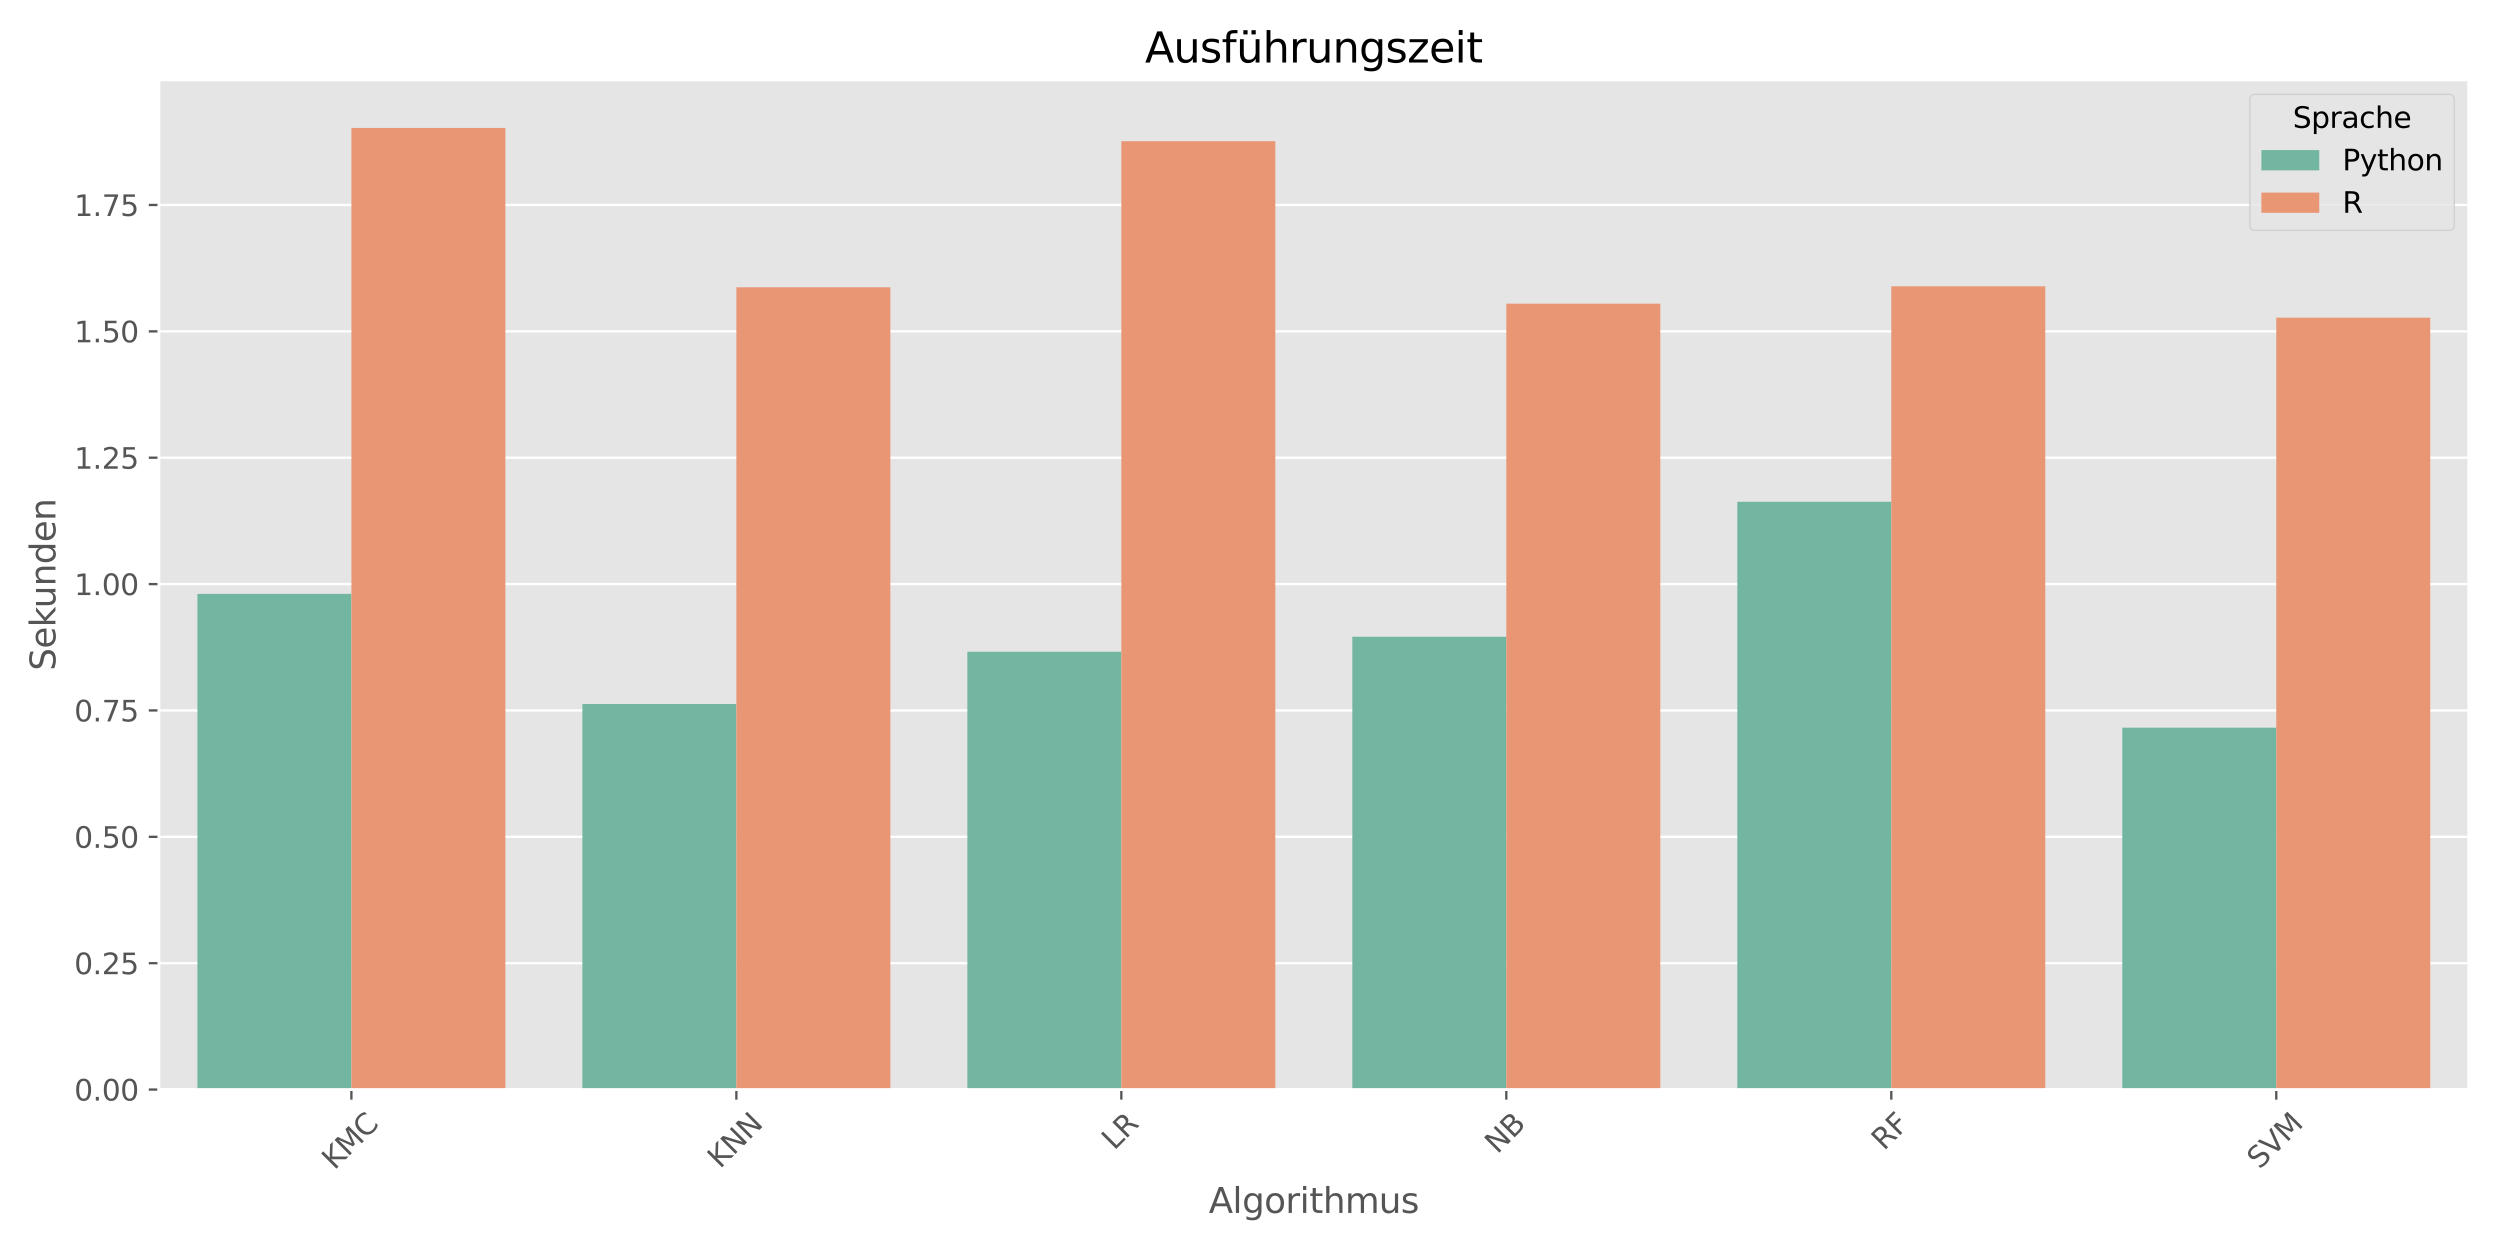 <?xml version="1.0" encoding="utf-8" standalone="no"?>
<!DOCTYPE svg PUBLIC "-//W3C//DTD SVG 1.1//EN"
  "http://www.w3.org/Graphics/SVG/1.1/DTD/svg11.dtd">
<svg xmlns:xlink="http://www.w3.org/1999/xlink" width="864pt" height="432pt" viewBox="0 0 864 432" xmlns="http://www.w3.org/2000/svg" version="1.1">
 <defs>
  <style type="text/css">*{stroke-linejoin: round; stroke-linecap: butt}</style>
 </defs>
 <g id="figure_1">
  <g id="patch_1">
   <path d="M 0 432 
L 864 432 
L 864 0 
L 0 0 
z
" style="fill: #ffffff"/>
  </g>
  <g id="axes_1">
   <g id="patch_2">
    <path d="M 54.92 376.553 
L 853.2 376.553 
L 853.2 27.6 
L 54.92 27.6 
z
" style="fill: #e5e5e5"/>
   </g>
   <g id="matplotlib.axis_1">
    <g id="xtick_1">
     <g id="line2d_1">
      <defs>
       <path id="mae5c571bfd" d="M 0 0 
L 0 3.5 
" style="stroke: #555555; stroke-width: 0.8"/>
      </defs>
      <g>
       <use xlink:href="#mae5c571bfd" x="121.443" y="376.553" style="fill: #555555; stroke: #555555; stroke-width: 0.8"/>
      </g>
     </g>
     <g id="text_1">
      <!-- KMC -->
      <g style="fill: #555555" transform="translate(115.557 404.602) rotate(-45) scale(0.1 -0.1)">
       <defs>
        <path id="DejaVuSans-4b" d="M 628 4666 
L 1259 4666 
L 1259 2694 
L 3353 4666 
L 4166 4666 
L 1850 2491 
L 4331 0 
L 3500 0 
L 1259 2247 
L 1259 0 
L 628 0 
L 628 4666 
z
" transform="scale(0.016)"/>
        <path id="DejaVuSans-4d" d="M 628 4666 
L 1569 4666 
L 2759 1491 
L 3956 4666 
L 4897 4666 
L 4897 0 
L 4281 0 
L 4281 4097 
L 3078 897 
L 2444 897 
L 1241 4097 
L 1241 0 
L 628 0 
L 628 4666 
z
" transform="scale(0.016)"/>
        <path id="DejaVuSans-43" d="M 4122 4306 
L 4122 3641 
Q 3803 3938 3442 4084 
Q 3081 4231 2675 4231 
Q 1875 4231 1450 3742 
Q 1025 3253 1025 2328 
Q 1025 1406 1450 917 
Q 1875 428 2675 428 
Q 3081 428 3442 575 
Q 3803 722 4122 1019 
L 4122 359 
Q 3791 134 3420 21 
Q 3050 -91 2638 -91 
Q 1578 -91 968 557 
Q 359 1206 359 2328 
Q 359 3453 968 4101 
Q 1578 4750 2638 4750 
Q 3056 4750 3426 4639 
Q 3797 4528 4122 4306 
z
" transform="scale(0.016)"/>
       </defs>
       <use xlink:href="#DejaVuSans-4b"/>
       <use xlink:href="#DejaVuSans-4d" x="65.576"/>
       <use xlink:href="#DejaVuSans-43" x="151.855"/>
      </g>
     </g>
    </g>
    <g id="xtick_2">
     <g id="line2d_2">
      <g>
       <use xlink:href="#mae5c571bfd" x="254.49" y="376.553" style="fill: #555555; stroke: #555555; stroke-width: 0.8"/>
      </g>
     </g>
     <g id="text_2">
      <!-- KNN -->
      <g style="fill: #555555" transform="translate(248.833 404.143) rotate(-45) scale(0.1 -0.1)">
       <defs>
        <path id="DejaVuSans-4e" d="M 628 4666 
L 1478 4666 
L 3547 763 
L 3547 4666 
L 4159 4666 
L 4159 0 
L 3309 0 
L 1241 3903 
L 1241 0 
L 628 0 
L 628 4666 
z
" transform="scale(0.016)"/>
       </defs>
       <use xlink:href="#DejaVuSans-4b"/>
       <use xlink:href="#DejaVuSans-4e" x="65.576"/>
       <use xlink:href="#DejaVuSans-4e" x="140.381"/>
      </g>
     </g>
    </g>
    <g id="xtick_3">
     <g id="line2d_3">
      <g>
       <use xlink:href="#mae5c571bfd" x="387.537" y="376.553" style="fill: #555555; stroke: #555555; stroke-width: 0.8"/>
      </g>
     </g>
     <g id="text_3">
      <!-- LR -->
      <g style="fill: #555555" transform="translate(385.061 397.779) rotate(-45) scale(0.1 -0.1)">
       <defs>
        <path id="DejaVuSans-4c" d="M 628 4666 
L 1259 4666 
L 1259 531 
L 3531 531 
L 3531 0 
L 628 0 
L 628 4666 
z
" transform="scale(0.016)"/>
        <path id="DejaVuSans-52" d="M 2841 2188 
Q 3044 2119 3236 1894 
Q 3428 1669 3622 1275 
L 4263 0 
L 3584 0 
L 2988 1197 
Q 2756 1666 2539 1819 
Q 2322 1972 1947 1972 
L 1259 1972 
L 1259 0 
L 628 0 
L 628 4666 
L 2053 4666 
Q 2853 4666 3247 4331 
Q 3641 3997 3641 3322 
Q 3641 2881 3436 2590 
Q 3231 2300 2841 2188 
z
M 1259 4147 
L 1259 2491 
L 2053 2491 
Q 2509 2491 2742 2702 
Q 2975 2913 2975 3322 
Q 2975 3731 2742 3939 
Q 2509 4147 2053 4147 
L 1259 4147 
z
" transform="scale(0.016)"/>
       </defs>
       <use xlink:href="#DejaVuSans-4c"/>
       <use xlink:href="#DejaVuSans-52" x="55.713"/>
      </g>
     </g>
    </g>
    <g id="xtick_4">
     <g id="line2d_4">
      <g>
       <use xlink:href="#mae5c571bfd" x="520.583" y="376.553" style="fill: #555555; stroke: #555555; stroke-width: 0.8"/>
      </g>
     </g>
     <g id="text_4">
      <!-- NB -->
      <g style="fill: #555555" transform="translate(517.464 399.068) rotate(-45) scale(0.1 -0.1)">
       <defs>
        <path id="DejaVuSans-42" d="M 1259 2228 
L 1259 519 
L 2272 519 
Q 2781 519 3026 730 
Q 3272 941 3272 1375 
Q 3272 1813 3026 2020 
Q 2781 2228 2272 2228 
L 1259 2228 
z
M 1259 4147 
L 1259 2741 
L 2194 2741 
Q 2656 2741 2882 2914 
Q 3109 3088 3109 3444 
Q 3109 3797 2882 3972 
Q 2656 4147 2194 4147 
L 1259 4147 
z
M 628 4666 
L 2241 4666 
Q 2963 4666 3353 4366 
Q 3744 4066 3744 3513 
Q 3744 3084 3544 2831 
Q 3344 2578 2956 2516 
Q 3422 2416 3680 2098 
Q 3938 1781 3938 1306 
Q 3938 681 3513 340 
Q 3088 0 2303 0 
L 628 0 
L 628 4666 
z
" transform="scale(0.016)"/>
       </defs>
       <use xlink:href="#DejaVuSans-4e"/>
       <use xlink:href="#DejaVuSans-42" x="74.805"/>
      </g>
     </g>
    </g>
    <g id="xtick_5">
     <g id="line2d_5">
      <g>
       <use xlink:href="#mae5c571bfd" x="653.63" y="376.553" style="fill: #555555; stroke: #555555; stroke-width: 0.8"/>
      </g>
     </g>
     <g id="text_5">
      <!-- RF -->
      <g style="fill: #555555" transform="translate(651.091 397.907) rotate(-45) scale(0.1 -0.1)">
       <defs>
        <path id="DejaVuSans-46" d="M 628 4666 
L 3309 4666 
L 3309 4134 
L 1259 4134 
L 1259 2759 
L 3109 2759 
L 3109 2228 
L 1259 2228 
L 1259 0 
L 628 0 
L 628 4666 
z
" transform="scale(0.016)"/>
       </defs>
       <use xlink:href="#DejaVuSans-52"/>
       <use xlink:href="#DejaVuSans-46" x="69.482"/>
      </g>
     </g>
    </g>
    <g id="xtick_6">
     <g id="line2d_6">
      <g>
       <use xlink:href="#mae5c571bfd" x="786.677" y="376.553" style="fill: #555555; stroke: #555555; stroke-width: 0.8"/>
      </g>
     </g>
     <g id="text_6">
      <!-- SVM -->
      <g style="fill: #555555" transform="translate(780.914 404.353) rotate(-45) scale(0.1 -0.1)">
       <defs>
        <path id="DejaVuSans-53" d="M 3425 4513 
L 3425 3897 
Q 3066 4069 2747 4153 
Q 2428 4238 2131 4238 
Q 1616 4238 1336 4038 
Q 1056 3838 1056 3469 
Q 1056 3159 1242 3001 
Q 1428 2844 1947 2747 
L 2328 2669 
Q 3034 2534 3370 2195 
Q 3706 1856 3706 1288 
Q 3706 609 3251 259 
Q 2797 -91 1919 -91 
Q 1588 -91 1214 -16 
Q 841 59 441 206 
L 441 856 
Q 825 641 1194 531 
Q 1563 422 1919 422 
Q 2459 422 2753 634 
Q 3047 847 3047 1241 
Q 3047 1584 2836 1778 
Q 2625 1972 2144 2069 
L 1759 2144 
Q 1053 2284 737 2584 
Q 422 2884 422 3419 
Q 422 4038 858 4394 
Q 1294 4750 2059 4750 
Q 2388 4750 2728 4690 
Q 3069 4631 3425 4513 
z
" transform="scale(0.016)"/>
        <path id="DejaVuSans-56" d="M 1831 0 
L 50 4666 
L 709 4666 
L 2188 738 
L 3669 4666 
L 4325 4666 
L 2547 0 
L 1831 0 
z
" transform="scale(0.016)"/>
       </defs>
       <use xlink:href="#DejaVuSans-53"/>
       <use xlink:href="#DejaVuSans-56" x="63.477"/>
       <use xlink:href="#DejaVuSans-4d" x="131.885"/>
      </g>
     </g>
    </g>
    <g id="text_7">
     <!-- Algorithmus -->
     <g style="fill: #555555" transform="translate(417.748 419.191) scale(0.12 -0.12)">
      <defs>
       <path id="DejaVuSans-41" d="M 2188 4044 
L 1331 1722 
L 3047 1722 
L 2188 4044 
z
M 1831 4666 
L 2547 4666 
L 4325 0 
L 3669 0 
L 3244 1197 
L 1141 1197 
L 716 0 
L 50 0 
L 1831 4666 
z
" transform="scale(0.016)"/>
       <path id="DejaVuSans-6c" d="M 603 4863 
L 1178 4863 
L 1178 0 
L 603 0 
L 603 4863 
z
" transform="scale(0.016)"/>
       <path id="DejaVuSans-67" d="M 2906 1791 
Q 2906 2416 2648 2759 
Q 2391 3103 1925 3103 
Q 1463 3103 1205 2759 
Q 947 2416 947 1791 
Q 947 1169 1205 825 
Q 1463 481 1925 481 
Q 2391 481 2648 825 
Q 2906 1169 2906 1791 
z
M 3481 434 
Q 3481 -459 3084 -895 
Q 2688 -1331 1869 -1331 
Q 1566 -1331 1297 -1286 
Q 1028 -1241 775 -1147 
L 775 -588 
Q 1028 -725 1275 -790 
Q 1522 -856 1778 -856 
Q 2344 -856 2625 -561 
Q 2906 -266 2906 331 
L 2906 616 
Q 2728 306 2450 153 
Q 2172 0 1784 0 
Q 1141 0 747 490 
Q 353 981 353 1791 
Q 353 2603 747 3093 
Q 1141 3584 1784 3584 
Q 2172 3584 2450 3431 
Q 2728 3278 2906 2969 
L 2906 3500 
L 3481 3500 
L 3481 434 
z
" transform="scale(0.016)"/>
       <path id="DejaVuSans-6f" d="M 1959 3097 
Q 1497 3097 1228 2736 
Q 959 2375 959 1747 
Q 959 1119 1226 758 
Q 1494 397 1959 397 
Q 2419 397 2687 759 
Q 2956 1122 2956 1747 
Q 2956 2369 2687 2733 
Q 2419 3097 1959 3097 
z
M 1959 3584 
Q 2709 3584 3137 3096 
Q 3566 2609 3566 1747 
Q 3566 888 3137 398 
Q 2709 -91 1959 -91 
Q 1206 -91 779 398 
Q 353 888 353 1747 
Q 353 2609 779 3096 
Q 1206 3584 1959 3584 
z
" transform="scale(0.016)"/>
       <path id="DejaVuSans-72" d="M 2631 2963 
Q 2534 3019 2420 3045 
Q 2306 3072 2169 3072 
Q 1681 3072 1420 2755 
Q 1159 2438 1159 1844 
L 1159 0 
L 581 0 
L 581 3500 
L 1159 3500 
L 1159 2956 
Q 1341 3275 1631 3429 
Q 1922 3584 2338 3584 
Q 2397 3584 2469 3576 
Q 2541 3569 2628 3553 
L 2631 2963 
z
" transform="scale(0.016)"/>
       <path id="DejaVuSans-69" d="M 603 3500 
L 1178 3500 
L 1178 0 
L 603 0 
L 603 3500 
z
M 603 4863 
L 1178 4863 
L 1178 4134 
L 603 4134 
L 603 4863 
z
" transform="scale(0.016)"/>
       <path id="DejaVuSans-74" d="M 1172 4494 
L 1172 3500 
L 2356 3500 
L 2356 3053 
L 1172 3053 
L 1172 1153 
Q 1172 725 1289 603 
Q 1406 481 1766 481 
L 2356 481 
L 2356 0 
L 1766 0 
Q 1100 0 847 248 
Q 594 497 594 1153 
L 594 3053 
L 172 3053 
L 172 3500 
L 594 3500 
L 594 4494 
L 1172 4494 
z
" transform="scale(0.016)"/>
       <path id="DejaVuSans-68" d="M 3513 2113 
L 3513 0 
L 2938 0 
L 2938 2094 
Q 2938 2591 2744 2837 
Q 2550 3084 2163 3084 
Q 1697 3084 1428 2787 
Q 1159 2491 1159 1978 
L 1159 0 
L 581 0 
L 581 4863 
L 1159 4863 
L 1159 2956 
Q 1366 3272 1645 3428 
Q 1925 3584 2291 3584 
Q 2894 3584 3203 3211 
Q 3513 2838 3513 2113 
z
" transform="scale(0.016)"/>
       <path id="DejaVuSans-6d" d="M 3328 2828 
Q 3544 3216 3844 3400 
Q 4144 3584 4550 3584 
Q 5097 3584 5394 3201 
Q 5691 2819 5691 2113 
L 5691 0 
L 5113 0 
L 5113 2094 
Q 5113 2597 4934 2840 
Q 4756 3084 4391 3084 
Q 3944 3084 3684 2787 
Q 3425 2491 3425 1978 
L 3425 0 
L 2847 0 
L 2847 2094 
Q 2847 2600 2669 2842 
Q 2491 3084 2119 3084 
Q 1678 3084 1418 2786 
Q 1159 2488 1159 1978 
L 1159 0 
L 581 0 
L 581 3500 
L 1159 3500 
L 1159 2956 
Q 1356 3278 1631 3431 
Q 1906 3584 2284 3584 
Q 2666 3584 2933 3390 
Q 3200 3197 3328 2828 
z
" transform="scale(0.016)"/>
       <path id="DejaVuSans-75" d="M 544 1381 
L 544 3500 
L 1119 3500 
L 1119 1403 
Q 1119 906 1312 657 
Q 1506 409 1894 409 
Q 2359 409 2629 706 
Q 2900 1003 2900 1516 
L 2900 3500 
L 3475 3500 
L 3475 0 
L 2900 0 
L 2900 538 
Q 2691 219 2414 64 
Q 2138 -91 1772 -91 
Q 1169 -91 856 284 
Q 544 659 544 1381 
z
M 1991 3584 
L 1991 3584 
z
" transform="scale(0.016)"/>
       <path id="DejaVuSans-73" d="M 2834 3397 
L 2834 2853 
Q 2591 2978 2328 3040 
Q 2066 3103 1784 3103 
Q 1356 3103 1142 2972 
Q 928 2841 928 2578 
Q 928 2378 1081 2264 
Q 1234 2150 1697 2047 
L 1894 2003 
Q 2506 1872 2764 1633 
Q 3022 1394 3022 966 
Q 3022 478 2636 193 
Q 2250 -91 1575 -91 
Q 1294 -91 989 -36 
Q 684 19 347 128 
L 347 722 
Q 666 556 975 473 
Q 1284 391 1588 391 
Q 1994 391 2212 530 
Q 2431 669 2431 922 
Q 2431 1156 2273 1281 
Q 2116 1406 1581 1522 
L 1381 1569 
Q 847 1681 609 1914 
Q 372 2147 372 2553 
Q 372 3047 722 3315 
Q 1072 3584 1716 3584 
Q 2034 3584 2315 3537 
Q 2597 3491 2834 3397 
z
" transform="scale(0.016)"/>
      </defs>
      <use xlink:href="#DejaVuSans-41"/>
      <use xlink:href="#DejaVuSans-6c" x="68.408"/>
      <use xlink:href="#DejaVuSans-67" x="96.191"/>
      <use xlink:href="#DejaVuSans-6f" x="159.668"/>
      <use xlink:href="#DejaVuSans-72" x="220.85"/>
      <use xlink:href="#DejaVuSans-69" x="261.963"/>
      <use xlink:href="#DejaVuSans-74" x="289.746"/>
      <use xlink:href="#DejaVuSans-68" x="328.955"/>
      <use xlink:href="#DejaVuSans-6d" x="392.334"/>
      <use xlink:href="#DejaVuSans-75" x="489.746"/>
      <use xlink:href="#DejaVuSans-73" x="553.125"/>
     </g>
    </g>
   </g>
   <g id="matplotlib.axis_2">
    <g id="ytick_1">
     <g id="line2d_7">
      <path d="M 54.92 376.553 
L 853.2 376.553 
" clip-path="url(#p24c19129c9)" style="fill: none; stroke: #ffffff; stroke-width: 0.8; stroke-linecap: square"/>
     </g>
     <g id="line2d_8">
      <defs>
       <path id="m52b64e7390" d="M 0 0 
L -3.5 0 
" style="stroke: #555555; stroke-width: 0.8"/>
      </defs>
      <g>
       <use xlink:href="#m52b64e7390" x="54.92" y="376.553" style="fill: #555555; stroke: #555555; stroke-width: 0.8"/>
      </g>
     </g>
     <g id="text_8">
      <!-- 0.00 -->
      <g style="fill: #555555" transform="translate(25.654 380.353) scale(0.1 -0.1)">
       <defs>
        <path id="DejaVuSans-30" d="M 2034 4250 
Q 1547 4250 1301 3770 
Q 1056 3291 1056 2328 
Q 1056 1369 1301 889 
Q 1547 409 2034 409 
Q 2525 409 2770 889 
Q 3016 1369 3016 2328 
Q 3016 3291 2770 3770 
Q 2525 4250 2034 4250 
z
M 2034 4750 
Q 2819 4750 3233 4129 
Q 3647 3509 3647 2328 
Q 3647 1150 3233 529 
Q 2819 -91 2034 -91 
Q 1250 -91 836 529 
Q 422 1150 422 2328 
Q 422 3509 836 4129 
Q 1250 4750 2034 4750 
z
" transform="scale(0.016)"/>
        <path id="DejaVuSans-2e" d="M 684 794 
L 1344 794 
L 1344 0 
L 684 0 
L 684 794 
z
" transform="scale(0.016)"/>
       </defs>
       <use xlink:href="#DejaVuSans-30"/>
       <use xlink:href="#DejaVuSans-2e" x="63.623"/>
       <use xlink:href="#DejaVuSans-30" x="95.41"/>
       <use xlink:href="#DejaVuSans-30" x="159.033"/>
      </g>
     </g>
    </g>
    <g id="ytick_2">
     <g id="line2d_9">
      <path d="M 54.92 332.88 
L 853.2 332.88 
" clip-path="url(#p24c19129c9)" style="fill: none; stroke: #ffffff; stroke-width: 0.8; stroke-linecap: square"/>
     </g>
     <g id="line2d_10">
      <g>
       <use xlink:href="#m52b64e7390" x="54.92" y="332.88" style="fill: #555555; stroke: #555555; stroke-width: 0.8"/>
      </g>
     </g>
     <g id="text_9">
      <!-- 0.25 -->
      <g style="fill: #555555" transform="translate(25.654 336.679) scale(0.1 -0.1)">
       <defs>
        <path id="DejaVuSans-32" d="M 1228 531 
L 3431 531 
L 3431 0 
L 469 0 
L 469 531 
Q 828 903 1448 1529 
Q 2069 2156 2228 2338 
Q 2531 2678 2651 2914 
Q 2772 3150 2772 3378 
Q 2772 3750 2511 3984 
Q 2250 4219 1831 4219 
Q 1534 4219 1204 4116 
Q 875 4013 500 3803 
L 500 4441 
Q 881 4594 1212 4672 
Q 1544 4750 1819 4750 
Q 2544 4750 2975 4387 
Q 3406 4025 3406 3419 
Q 3406 3131 3298 2873 
Q 3191 2616 2906 2266 
Q 2828 2175 2409 1742 
Q 1991 1309 1228 531 
z
" transform="scale(0.016)"/>
        <path id="DejaVuSans-35" d="M 691 4666 
L 3169 4666 
L 3169 4134 
L 1269 4134 
L 1269 2991 
Q 1406 3038 1543 3061 
Q 1681 3084 1819 3084 
Q 2600 3084 3056 2656 
Q 3513 2228 3513 1497 
Q 3513 744 3044 326 
Q 2575 -91 1722 -91 
Q 1428 -91 1123 -41 
Q 819 9 494 109 
L 494 744 
Q 775 591 1075 516 
Q 1375 441 1709 441 
Q 2250 441 2565 725 
Q 2881 1009 2881 1497 
Q 2881 1984 2565 2268 
Q 2250 2553 1709 2553 
Q 1456 2553 1204 2497 
Q 953 2441 691 2322 
L 691 4666 
z
" transform="scale(0.016)"/>
       </defs>
       <use xlink:href="#DejaVuSans-30"/>
       <use xlink:href="#DejaVuSans-2e" x="63.623"/>
       <use xlink:href="#DejaVuSans-32" x="95.41"/>
       <use xlink:href="#DejaVuSans-35" x="159.033"/>
      </g>
     </g>
    </g>
    <g id="ytick_3">
     <g id="line2d_11">
      <path d="M 54.92 289.207 
L 853.2 289.207 
" clip-path="url(#p24c19129c9)" style="fill: none; stroke: #ffffff; stroke-width: 0.8; stroke-linecap: square"/>
     </g>
     <g id="line2d_12">
      <g>
       <use xlink:href="#m52b64e7390" x="54.92" y="289.207" style="fill: #555555; stroke: #555555; stroke-width: 0.8"/>
      </g>
     </g>
     <g id="text_10">
      <!-- 0.50 -->
      <g style="fill: #555555" transform="translate(25.654 293.006) scale(0.1 -0.1)">
       <use xlink:href="#DejaVuSans-30"/>
       <use xlink:href="#DejaVuSans-2e" x="63.623"/>
       <use xlink:href="#DejaVuSans-35" x="95.41"/>
       <use xlink:href="#DejaVuSans-30" x="159.033"/>
      </g>
     </g>
    </g>
    <g id="ytick_4">
     <g id="line2d_13">
      <path d="M 54.92 245.533 
L 853.2 245.533 
" clip-path="url(#p24c19129c9)" style="fill: none; stroke: #ffffff; stroke-width: 0.8; stroke-linecap: square"/>
     </g>
     <g id="line2d_14">
      <g>
       <use xlink:href="#m52b64e7390" x="54.92" y="245.533" style="fill: #555555; stroke: #555555; stroke-width: 0.8"/>
      </g>
     </g>
     <g id="text_11">
      <!-- 0.75 -->
      <g style="fill: #555555" transform="translate(25.654 249.333) scale(0.1 -0.1)">
       <defs>
        <path id="DejaVuSans-37" d="M 525 4666 
L 3525 4666 
L 3525 4397 
L 1831 0 
L 1172 0 
L 2766 4134 
L 525 4134 
L 525 4666 
z
" transform="scale(0.016)"/>
       </defs>
       <use xlink:href="#DejaVuSans-30"/>
       <use xlink:href="#DejaVuSans-2e" x="63.623"/>
       <use xlink:href="#DejaVuSans-37" x="95.41"/>
       <use xlink:href="#DejaVuSans-35" x="159.033"/>
      </g>
     </g>
    </g>
    <g id="ytick_5">
     <g id="line2d_15">
      <path d="M 54.92 201.86 
L 853.2 201.86 
" clip-path="url(#p24c19129c9)" style="fill: none; stroke: #ffffff; stroke-width: 0.8; stroke-linecap: square"/>
     </g>
     <g id="line2d_16">
      <g>
       <use xlink:href="#m52b64e7390" x="54.92" y="201.86" style="fill: #555555; stroke: #555555; stroke-width: 0.8"/>
      </g>
     </g>
     <g id="text_12">
      <!-- 1.00 -->
      <g style="fill: #555555" transform="translate(25.654 205.659) scale(0.1 -0.1)">
       <defs>
        <path id="DejaVuSans-31" d="M 794 531 
L 1825 531 
L 1825 4091 
L 703 3866 
L 703 4441 
L 1819 4666 
L 2450 4666 
L 2450 531 
L 3481 531 
L 3481 0 
L 794 0 
L 794 531 
z
" transform="scale(0.016)"/>
       </defs>
       <use xlink:href="#DejaVuSans-31"/>
       <use xlink:href="#DejaVuSans-2e" x="63.623"/>
       <use xlink:href="#DejaVuSans-30" x="95.41"/>
       <use xlink:href="#DejaVuSans-30" x="159.033"/>
      </g>
     </g>
    </g>
    <g id="ytick_6">
     <g id="line2d_17">
      <path d="M 54.92 158.187 
L 853.2 158.187 
" clip-path="url(#p24c19129c9)" style="fill: none; stroke: #ffffff; stroke-width: 0.8; stroke-linecap: square"/>
     </g>
     <g id="line2d_18">
      <g>
       <use xlink:href="#m52b64e7390" x="54.92" y="158.187" style="fill: #555555; stroke: #555555; stroke-width: 0.8"/>
      </g>
     </g>
     <g id="text_13">
      <!-- 1.25 -->
      <g style="fill: #555555" transform="translate(25.654 161.986) scale(0.1 -0.1)">
       <use xlink:href="#DejaVuSans-31"/>
       <use xlink:href="#DejaVuSans-2e" x="63.623"/>
       <use xlink:href="#DejaVuSans-32" x="95.41"/>
       <use xlink:href="#DejaVuSans-35" x="159.033"/>
      </g>
     </g>
    </g>
    <g id="ytick_7">
     <g id="line2d_19">
      <path d="M 54.92 114.513 
L 853.2 114.513 
" clip-path="url(#p24c19129c9)" style="fill: none; stroke: #ffffff; stroke-width: 0.8; stroke-linecap: square"/>
     </g>
     <g id="line2d_20">
      <g>
       <use xlink:href="#m52b64e7390" x="54.92" y="114.513" style="fill: #555555; stroke: #555555; stroke-width: 0.8"/>
      </g>
     </g>
     <g id="text_14">
      <!-- 1.50 -->
      <g style="fill: #555555" transform="translate(25.654 118.313) scale(0.1 -0.1)">
       <use xlink:href="#DejaVuSans-31"/>
       <use xlink:href="#DejaVuSans-2e" x="63.623"/>
       <use xlink:href="#DejaVuSans-35" x="95.41"/>
       <use xlink:href="#DejaVuSans-30" x="159.033"/>
      </g>
     </g>
    </g>
    <g id="ytick_8">
     <g id="line2d_21">
      <path d="M 54.92 70.84 
L 853.2 70.84 
" clip-path="url(#p24c19129c9)" style="fill: none; stroke: #ffffff; stroke-width: 0.8; stroke-linecap: square"/>
     </g>
     <g id="line2d_22">
      <g>
       <use xlink:href="#m52b64e7390" x="54.92" y="70.84" style="fill: #555555; stroke: #555555; stroke-width: 0.8"/>
      </g>
     </g>
     <g id="text_15">
      <!-- 1.75 -->
      <g style="fill: #555555" transform="translate(25.654 74.639) scale(0.1 -0.1)">
       <use xlink:href="#DejaVuSans-31"/>
       <use xlink:href="#DejaVuSans-2e" x="63.623"/>
       <use xlink:href="#DejaVuSans-37" x="95.41"/>
       <use xlink:href="#DejaVuSans-35" x="159.033"/>
      </g>
     </g>
    </g>
    <g id="text_16">
     <!-- Sekunden -->
     <g style="fill: #555555" transform="translate(19.159 231.773) rotate(-90) scale(0.12 -0.12)">
      <defs>
       <path id="DejaVuSans-65" d="M 3597 1894 
L 3597 1613 
L 953 1613 
Q 991 1019 1311 708 
Q 1631 397 2203 397 
Q 2534 397 2845 478 
Q 3156 559 3463 722 
L 3463 178 
Q 3153 47 2828 -22 
Q 2503 -91 2169 -91 
Q 1331 -91 842 396 
Q 353 884 353 1716 
Q 353 2575 817 3079 
Q 1281 3584 2069 3584 
Q 2775 3584 3186 3129 
Q 3597 2675 3597 1894 
z
M 3022 2063 
Q 3016 2534 2758 2815 
Q 2500 3097 2075 3097 
Q 1594 3097 1305 2825 
Q 1016 2553 972 2059 
L 3022 2063 
z
" transform="scale(0.016)"/>
       <path id="DejaVuSans-6b" d="M 581 4863 
L 1159 4863 
L 1159 1991 
L 2875 3500 
L 3609 3500 
L 1753 1863 
L 3688 0 
L 2938 0 
L 1159 1709 
L 1159 0 
L 581 0 
L 581 4863 
z
" transform="scale(0.016)"/>
       <path id="DejaVuSans-6e" d="M 3513 2113 
L 3513 0 
L 2938 0 
L 2938 2094 
Q 2938 2591 2744 2837 
Q 2550 3084 2163 3084 
Q 1697 3084 1428 2787 
Q 1159 2491 1159 1978 
L 1159 0 
L 581 0 
L 581 3500 
L 1159 3500 
L 1159 2956 
Q 1366 3272 1645 3428 
Q 1925 3584 2291 3584 
Q 2894 3584 3203 3211 
Q 3513 2838 3513 2113 
z
" transform="scale(0.016)"/>
       <path id="DejaVuSans-64" d="M 2906 2969 
L 2906 4863 
L 3481 4863 
L 3481 0 
L 2906 0 
L 2906 525 
Q 2725 213 2448 61 
Q 2172 -91 1784 -91 
Q 1150 -91 751 415 
Q 353 922 353 1747 
Q 353 2572 751 3078 
Q 1150 3584 1784 3584 
Q 2172 3584 2448 3432 
Q 2725 3281 2906 2969 
z
M 947 1747 
Q 947 1113 1208 752 
Q 1469 391 1925 391 
Q 2381 391 2643 752 
Q 2906 1113 2906 1747 
Q 2906 2381 2643 2742 
Q 2381 3103 1925 3103 
Q 1469 3103 1208 2742 
Q 947 2381 947 1747 
z
" transform="scale(0.016)"/>
      </defs>
      <use xlink:href="#DejaVuSans-53"/>
      <use xlink:href="#DejaVuSans-65" x="63.477"/>
      <use xlink:href="#DejaVuSans-6b" x="125"/>
      <use xlink:href="#DejaVuSans-75" x="179.785"/>
      <use xlink:href="#DejaVuSans-6e" x="243.164"/>
      <use xlink:href="#DejaVuSans-64" x="306.543"/>
      <use xlink:href="#DejaVuSans-65" x="370.02"/>
      <use xlink:href="#DejaVuSans-6e" x="431.543"/>
     </g>
    </g>
   </g>
   <g id="patch_3">
    <path d="M 68.225 376.553 
L 121.443 376.553 
L 121.443 205.249 
L 68.225 205.249 
z
" clip-path="url(#p24c19129c9)" style="fill: #72b6a1"/>
   </g>
   <g id="patch_4">
    <path d="M 201.271 376.553 
L 254.49 376.553 
L 254.49 243.297 
L 201.271 243.297 
z
" clip-path="url(#p24c19129c9)" style="fill: #72b6a1"/>
   </g>
   <g id="patch_5">
    <path d="M 334.318 376.553 
L 387.537 376.553 
L 387.537 225.234 
L 334.318 225.234 
z
" clip-path="url(#p24c19129c9)" style="fill: #72b6a1"/>
   </g>
   <g id="patch_6">
    <path d="M 467.365 376.553 
L 520.583 376.553 
L 520.583 220.063 
L 467.365 220.063 
z
" clip-path="url(#p24c19129c9)" style="fill: #72b6a1"/>
   </g>
   <g id="patch_7">
    <path d="M 600.411 376.553 
L 653.63 376.553 
L 653.63 173.42 
L 600.411 173.42 
z
" clip-path="url(#p24c19129c9)" style="fill: #72b6a1"/>
   </g>
   <g id="patch_8">
    <path d="M 733.458 376.553 
L 786.677 376.553 
L 786.677 251.473 
L 733.458 251.473 
z
" clip-path="url(#p24c19129c9)" style="fill: #72b6a1"/>
   </g>
   <g id="patch_9">
    <path d="M 121.443 376.553 
L 174.662 376.553 
L 174.662 44.217 
L 121.443 44.217 
z
" clip-path="url(#p24c19129c9)" style="fill: #e99675"/>
   </g>
   <g id="patch_10">
    <path d="M 254.49 376.553 
L 307.709 376.553 
L 307.709 99.28 
L 254.49 99.28 
z
" clip-path="url(#p24c19129c9)" style="fill: #e99675"/>
   </g>
   <g id="patch_11">
    <path d="M 387.537 376.553 
L 440.755 376.553 
L 440.755 48.794 
L 387.537 48.794 
z
" clip-path="url(#p24c19129c9)" style="fill: #e99675"/>
   </g>
   <g id="patch_12">
    <path d="M 520.583 376.553 
L 573.802 376.553 
L 573.802 104.94 
L 520.583 104.94 
z
" clip-path="url(#p24c19129c9)" style="fill: #e99675"/>
   </g>
   <g id="patch_13">
    <path d="M 653.63 376.553 
L 706.849 376.553 
L 706.849 98.931 
L 653.63 98.931 
z
" clip-path="url(#p24c19129c9)" style="fill: #e99675"/>
   </g>
   <g id="patch_14">
    <path d="M 786.677 376.553 
L 839.895 376.553 
L 839.895 109.797 
L 786.677 109.797 
z
" clip-path="url(#p24c19129c9)" style="fill: #e99675"/>
   </g>
   <g id="patch_15">
    <path d="M 121.443 376.553 
L 121.443 376.553 
L 121.443 376.553 
L 121.443 376.553 
z
" clip-path="url(#p24c19129c9)" style="fill: #72b6a1"/>
   </g>
   <g id="patch_16">
    <path d="M 121.443 376.553 
L 121.443 376.553 
L 121.443 376.553 
L 121.443 376.553 
z
" clip-path="url(#p24c19129c9)" style="fill: #e99675"/>
   </g>
   <g id="line2d_23">
    <path clip-path="url(#p24c19129c9)" style="fill: none; stroke: #424242; stroke-width: 2.25; stroke-linecap: square"/>
   </g>
   <g id="line2d_24">
    <path clip-path="url(#p24c19129c9)" style="fill: none; stroke: #424242; stroke-width: 2.25; stroke-linecap: square"/>
   </g>
   <g id="line2d_25">
    <path clip-path="url(#p24c19129c9)" style="fill: none; stroke: #424242; stroke-width: 2.25; stroke-linecap: square"/>
   </g>
   <g id="line2d_26">
    <path clip-path="url(#p24c19129c9)" style="fill: none; stroke: #424242; stroke-width: 2.25; stroke-linecap: square"/>
   </g>
   <g id="line2d_27">
    <path clip-path="url(#p24c19129c9)" style="fill: none; stroke: #424242; stroke-width: 2.25; stroke-linecap: square"/>
   </g>
   <g id="line2d_28">
    <path clip-path="url(#p24c19129c9)" style="fill: none; stroke: #424242; stroke-width: 2.25; stroke-linecap: square"/>
   </g>
   <g id="line2d_29">
    <path clip-path="url(#p24c19129c9)" style="fill: none; stroke: #424242; stroke-width: 2.25; stroke-linecap: square"/>
   </g>
   <g id="line2d_30">
    <path clip-path="url(#p24c19129c9)" style="fill: none; stroke: #424242; stroke-width: 2.25; stroke-linecap: square"/>
   </g>
   <g id="line2d_31">
    <path clip-path="url(#p24c19129c9)" style="fill: none; stroke: #424242; stroke-width: 2.25; stroke-linecap: square"/>
   </g>
   <g id="line2d_32">
    <path clip-path="url(#p24c19129c9)" style="fill: none; stroke: #424242; stroke-width: 2.25; stroke-linecap: square"/>
   </g>
   <g id="line2d_33">
    <path clip-path="url(#p24c19129c9)" style="fill: none; stroke: #424242; stroke-width: 2.25; stroke-linecap: square"/>
   </g>
   <g id="line2d_34">
    <path clip-path="url(#p24c19129c9)" style="fill: none; stroke: #424242; stroke-width: 2.25; stroke-linecap: square"/>
   </g>
   <g id="patch_17">
    <path d="M 54.92 376.553 
L 54.92 27.6 
" style="fill: none; stroke: #ffffff; stroke-linejoin: miter; stroke-linecap: square"/>
   </g>
   <g id="patch_18">
    <path d="M 853.2 376.553 
L 853.2 27.6 
" style="fill: none; stroke: #ffffff; stroke-linejoin: miter; stroke-linecap: square"/>
   </g>
   <g id="patch_19">
    <path d="M 54.92 376.553 
L 853.2 376.553 
" style="fill: none; stroke: #ffffff; stroke-linejoin: miter; stroke-linecap: square"/>
   </g>
   <g id="patch_20">
    <path d="M 54.92 27.6 
L 853.2 27.6 
" style="fill: none; stroke: #ffffff; stroke-linejoin: miter; stroke-linecap: square"/>
   </g>
   <g id="text_17">
    <!-- Ausführungszeit -->
    <g transform="translate(395.721 21.6) scale(0.144 -0.144)">
     <defs>
      <path id="DejaVuSans-66" d="M 2375 4863 
L 2375 4384 
L 1825 4384 
Q 1516 4384 1395 4259 
Q 1275 4134 1275 3809 
L 1275 3500 
L 2222 3500 
L 2222 3053 
L 1275 3053 
L 1275 0 
L 697 0 
L 697 3053 
L 147 3053 
L 147 3500 
L 697 3500 
L 697 3744 
Q 697 4328 969 4595 
Q 1241 4863 1831 4863 
L 2375 4863 
z
" transform="scale(0.016)"/>
      <path id="DejaVuSans-fc" d="M 544 1381 
L 544 3500 
L 1119 3500 
L 1119 1403 
Q 1119 906 1312 657 
Q 1506 409 1894 409 
Q 2359 409 2629 706 
Q 2900 1003 2900 1516 
L 2900 3500 
L 3475 3500 
L 3475 0 
L 2900 0 
L 2900 538 
Q 2691 219 2414 64 
Q 2138 -91 1772 -91 
Q 1169 -91 856 284 
Q 544 659 544 1381 
z
M 1991 3584 
L 1991 3584 
z
M 2278 4850 
L 2913 4850 
L 2913 4219 
L 2278 4219 
L 2278 4850 
z
M 1056 4850 
L 1691 4850 
L 1691 4219 
L 1056 4219 
L 1056 4850 
z
" transform="scale(0.016)"/>
      <path id="DejaVuSans-7a" d="M 353 3500 
L 3084 3500 
L 3084 2975 
L 922 459 
L 3084 459 
L 3084 0 
L 275 0 
L 275 525 
L 2438 3041 
L 353 3041 
L 353 3500 
z
" transform="scale(0.016)"/>
     </defs>
     <use xlink:href="#DejaVuSans-41"/>
     <use xlink:href="#DejaVuSans-75" x="68.408"/>
     <use xlink:href="#DejaVuSans-73" x="131.787"/>
     <use xlink:href="#DejaVuSans-66" x="183.887"/>
     <use xlink:href="#DejaVuSans-fc" x="219.092"/>
     <use xlink:href="#DejaVuSans-68" x="282.471"/>
     <use xlink:href="#DejaVuSans-72" x="345.85"/>
     <use xlink:href="#DejaVuSans-75" x="386.963"/>
     <use xlink:href="#DejaVuSans-6e" x="450.342"/>
     <use xlink:href="#DejaVuSans-67" x="513.721"/>
     <use xlink:href="#DejaVuSans-73" x="577.197"/>
     <use xlink:href="#DejaVuSans-7a" x="629.297"/>
     <use xlink:href="#DejaVuSans-65" x="681.787"/>
     <use xlink:href="#DejaVuSans-69" x="743.311"/>
     <use xlink:href="#DejaVuSans-74" x="771.094"/>
    </g>
   </g>
   <g id="legend_1">
    <g id="patch_21">
     <path d="M 779.538 79.634 
L 846.2 79.634 
Q 848.2 79.634 848.2 77.634 
L 848.2 34.6 
Q 848.2 32.6 846.2 32.6 
L 779.538 32.6 
Q 777.538 32.6 777.538 34.6 
L 777.538 77.634 
Q 777.538 79.634 779.538 79.634 
z
" style="fill: #e5e5e5; opacity: 0.8; stroke: #cccccc; stroke-width: 0.5; stroke-linejoin: miter"/>
    </g>
    <g id="text_18">
     <!-- Sprache -->
     <g transform="translate(792.406 44.198) scale(0.1 -0.1)">
      <defs>
       <path id="DejaVuSans-70" d="M 1159 525 
L 1159 -1331 
L 581 -1331 
L 581 3500 
L 1159 3500 
L 1159 2969 
Q 1341 3281 1617 3432 
Q 1894 3584 2278 3584 
Q 2916 3584 3314 3078 
Q 3713 2572 3713 1747 
Q 3713 922 3314 415 
Q 2916 -91 2278 -91 
Q 1894 -91 1617 61 
Q 1341 213 1159 525 
z
M 3116 1747 
Q 3116 2381 2855 2742 
Q 2594 3103 2138 3103 
Q 1681 3103 1420 2742 
Q 1159 2381 1159 1747 
Q 1159 1113 1420 752 
Q 1681 391 2138 391 
Q 2594 391 2855 752 
Q 3116 1113 3116 1747 
z
" transform="scale(0.016)"/>
       <path id="DejaVuSans-61" d="M 2194 1759 
Q 1497 1759 1228 1600 
Q 959 1441 959 1056 
Q 959 750 1161 570 
Q 1363 391 1709 391 
Q 2188 391 2477 730 
Q 2766 1069 2766 1631 
L 2766 1759 
L 2194 1759 
z
M 3341 1997 
L 3341 0 
L 2766 0 
L 2766 531 
Q 2569 213 2275 61 
Q 1981 -91 1556 -91 
Q 1019 -91 701 211 
Q 384 513 384 1019 
Q 384 1609 779 1909 
Q 1175 2209 1959 2209 
L 2766 2209 
L 2766 2266 
Q 2766 2663 2505 2880 
Q 2244 3097 1772 3097 
Q 1472 3097 1187 3025 
Q 903 2953 641 2809 
L 641 3341 
Q 956 3463 1253 3523 
Q 1550 3584 1831 3584 
Q 2591 3584 2966 3190 
Q 3341 2797 3341 1997 
z
" transform="scale(0.016)"/>
       <path id="DejaVuSans-63" d="M 3122 3366 
L 3122 2828 
Q 2878 2963 2633 3030 
Q 2388 3097 2138 3097 
Q 1578 3097 1268 2742 
Q 959 2388 959 1747 
Q 959 1106 1268 751 
Q 1578 397 2138 397 
Q 2388 397 2633 464 
Q 2878 531 3122 666 
L 3122 134 
Q 2881 22 2623 -34 
Q 2366 -91 2075 -91 
Q 1284 -91 818 406 
Q 353 903 353 1747 
Q 353 2603 823 3093 
Q 1294 3584 2113 3584 
Q 2378 3584 2631 3529 
Q 2884 3475 3122 3366 
z
" transform="scale(0.016)"/>
      </defs>
      <use xlink:href="#DejaVuSans-53"/>
      <use xlink:href="#DejaVuSans-70" x="63.477"/>
      <use xlink:href="#DejaVuSans-72" x="126.953"/>
      <use xlink:href="#DejaVuSans-61" x="168.066"/>
      <use xlink:href="#DejaVuSans-63" x="229.346"/>
      <use xlink:href="#DejaVuSans-68" x="284.326"/>
      <use xlink:href="#DejaVuSans-65" x="347.705"/>
     </g>
    </g>
    <g id="patch_22">
     <path d="M 781.538 58.877 
L 801.538 58.877 
L 801.538 51.877 
L 781.538 51.877 
z
" style="fill: #72b6a1"/>
    </g>
    <g id="text_19">
     <!-- Python -->
     <g transform="translate(809.538 58.877) scale(0.1 -0.1)">
      <defs>
       <path id="DejaVuSans-50" d="M 1259 4147 
L 1259 2394 
L 2053 2394 
Q 2494 2394 2734 2622 
Q 2975 2850 2975 3272 
Q 2975 3691 2734 3919 
Q 2494 4147 2053 4147 
L 1259 4147 
z
M 628 4666 
L 2053 4666 
Q 2838 4666 3239 4311 
Q 3641 3956 3641 3272 
Q 3641 2581 3239 2228 
Q 2838 1875 2053 1875 
L 1259 1875 
L 1259 0 
L 628 0 
L 628 4666 
z
" transform="scale(0.016)"/>
       <path id="DejaVuSans-79" d="M 2059 -325 
Q 1816 -950 1584 -1140 
Q 1353 -1331 966 -1331 
L 506 -1331 
L 506 -850 
L 844 -850 
Q 1081 -850 1212 -737 
Q 1344 -625 1503 -206 
L 1606 56 
L 191 3500 
L 800 3500 
L 1894 763 
L 2988 3500 
L 3597 3500 
L 2059 -325 
z
" transform="scale(0.016)"/>
      </defs>
      <use xlink:href="#DejaVuSans-50"/>
      <use xlink:href="#DejaVuSans-79" x="60.303"/>
      <use xlink:href="#DejaVuSans-74" x="119.482"/>
      <use xlink:href="#DejaVuSans-68" x="158.691"/>
      <use xlink:href="#DejaVuSans-6f" x="222.07"/>
      <use xlink:href="#DejaVuSans-6e" x="283.252"/>
     </g>
    </g>
    <g id="patch_23">
     <path d="M 781.538 73.555 
L 801.538 73.555 
L 801.538 66.555 
L 781.538 66.555 
z
" style="fill: #e99675"/>
    </g>
    <g id="text_20">
     <!-- R -->
     <g transform="translate(809.538 73.555) scale(0.1 -0.1)">
      <use xlink:href="#DejaVuSans-52"/>
     </g>
    </g>
   </g>
  </g>
 </g>
 <defs>
  <clipPath id="p24c19129c9">
   <rect x="54.92" y="27.6" width="798.28" height="348.953"/>
  </clipPath>
 </defs>
</svg>
